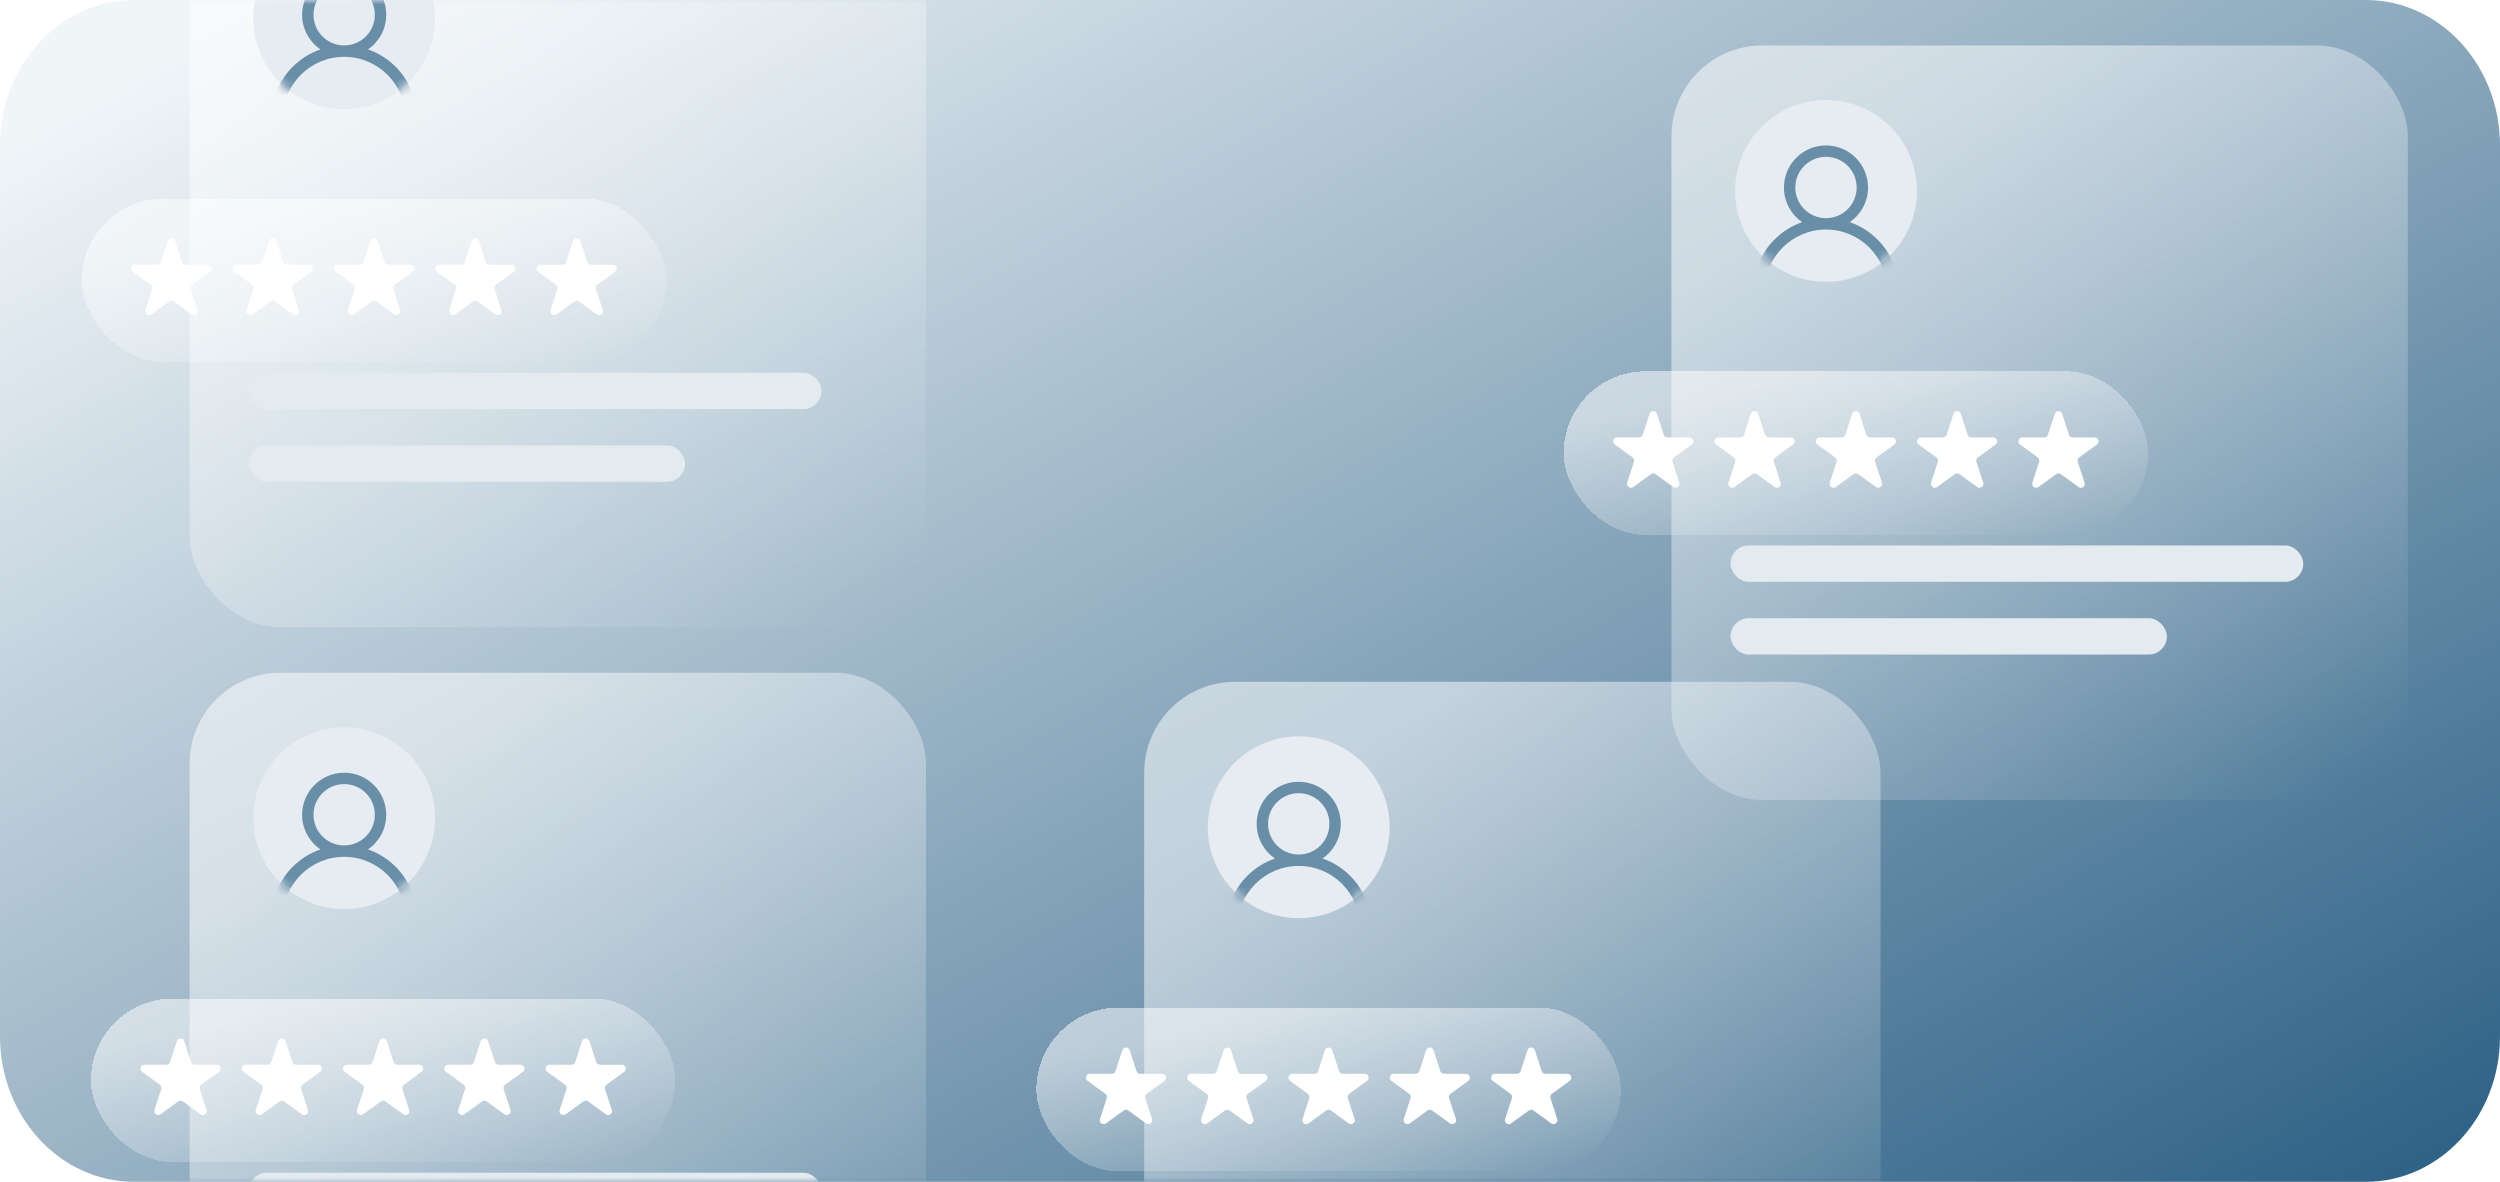 <svg width="275" height="130" viewBox="0 0 275 130" fill="none" xmlns="http://www.w3.org/2000/svg">
<path d="M0 16C0 7.163 6.611 0 14.765 0H260.235C268.389 0 275 7.163 275 16V114C275 122.837 268.389 130 260.235 130H14.765C6.611 130 0 122.837 0 114V16Z" fill="url(#paint0_linear_1284_15126)"/>
<mask id="mask0_1284_15126" style="mask-type:alpha" maskUnits="userSpaceOnUse" x="0" y="0" width="275" height="130">
<path d="M0 13.652C0 6.112 6.112 0 13.652 0H261.348C268.888 0 275 6.112 275 13.652V116.348C275 123.888 268.888 130 261.348 130H13.652C6.112 130 0 123.888 0 116.348V13.652Z" fill="white"/>
</mask>
<g mask="url(#mask0_1284_15126)">
<rect x="183.859" y="5" width="81" height="83" rx="10" fill="url(#paint1_linear_1284_15126)"/>
<circle cx="200.859" cy="21" r="10" fill="#E6ECF1"/>
<mask id="mask1_1284_15126" style="mask-type:alpha" maskUnits="userSpaceOnUse" x="190" y="11" width="21" height="20">
<circle cx="200.859" cy="21" r="10" fill="#D9D9D9"/>
</mask>
<g mask="url(#mask1_1284_15126)">
<path d="M206.516 26.343C205.645 25.472 204.608 24.827 203.476 24.436C204.688 23.602 205.484 22.205 205.484 20.625C205.484 18.075 203.41 16 200.859 16C198.309 16 196.234 18.075 196.234 20.625C196.234 22.205 197.031 23.602 198.243 24.436C197.111 24.827 196.074 25.472 195.203 26.343C193.692 27.854 192.859 29.863 192.859 32H194.109C194.109 28.278 197.137 25.25 200.859 25.25C204.581 25.25 207.609 28.278 207.609 32H208.859C208.859 29.863 208.027 27.854 206.516 26.343ZM200.859 24C198.998 24 197.484 22.486 197.484 20.625C197.484 18.764 198.998 17.25 200.859 17.25C202.72 17.25 204.234 18.764 204.234 20.625C204.234 22.486 202.72 24 200.859 24Z" fill="#688EA8"/>
</g>
<rect x="190.359" y="60" width="63" height="4" rx="2" fill="#E4EBF0"/>
<rect x="190.359" y="68" width="48" height="4" rx="2" fill="#E4EBF0"/>
<g filter="url(#filter0_di_1284_15126)">
<rect x="169" y="34.84" width="64.286" height="18" rx="9" fill="url(#paint2_linear_1284_15126)" shape-rendering="crispEdges"/>
<path d="M178.453 39.524C178.581 39.129 179.14 39.129 179.268 39.524L180.015 41.823C180.073 42 180.237 42.119 180.423 42.119H182.84C183.255 42.119 183.428 42.651 183.092 42.895L181.136 44.316C180.986 44.425 180.923 44.618 180.981 44.795L181.728 47.094C181.856 47.489 181.404 47.817 181.068 47.573L179.112 46.152C178.962 46.043 178.759 46.043 178.609 46.152L176.653 47.573C176.317 47.817 175.865 47.489 175.993 47.094L176.74 44.795C176.798 44.618 176.735 44.425 176.585 44.316L174.629 42.895C174.293 42.651 174.466 42.119 174.881 42.119H177.298C177.484 42.119 177.648 42 177.706 41.823L178.453 39.524Z" fill="white"/>
<path d="M189.594 39.524C189.722 39.129 190.28 39.129 190.409 39.524L191.156 41.823C191.213 42 191.378 42.119 191.563 42.119H193.981C194.396 42.119 194.569 42.651 194.233 42.895L192.277 44.316C192.127 44.425 192.064 44.618 192.121 44.795L192.868 47.094C192.997 47.489 192.545 47.817 192.209 47.573L190.253 46.152C190.103 46.043 189.899 46.043 189.749 46.152L187.793 47.573C187.458 47.817 187.006 47.489 187.134 47.094L187.881 44.795C187.938 44.618 187.875 44.425 187.725 44.316L185.769 42.895C185.434 42.651 185.606 42.119 186.021 42.119H188.439C188.625 42.119 188.789 42 188.846 41.823L189.594 39.524Z" fill="white"/>
<path d="M200.734 39.524C200.862 39.129 201.421 39.129 201.549 39.524L202.296 41.823C202.354 42 202.518 42.119 202.704 42.119H205.121C205.537 42.119 205.709 42.651 205.373 42.895L203.418 44.316C203.267 44.425 203.205 44.618 203.262 44.795L204.009 47.094C204.137 47.489 203.685 47.817 203.349 47.573L201.394 46.152C201.243 46.043 201.04 46.043 200.89 46.152L198.934 47.573C198.598 47.817 198.146 47.489 198.275 47.094L199.022 44.795C199.079 44.618 199.016 44.425 198.866 44.316L196.91 42.895C196.574 42.651 196.747 42.119 197.162 42.119H199.58C199.765 42.119 199.93 42 199.987 41.823L200.734 39.524Z" fill="white"/>
<path d="M211.875 39.524C212.003 39.129 212.562 39.129 212.69 39.524L213.437 41.823C213.494 42 213.659 42.119 213.845 42.119H216.262C216.677 42.119 216.85 42.651 216.514 42.895L214.558 44.316C214.408 44.425 214.345 44.618 214.403 44.795L215.15 47.094C215.278 47.489 214.826 47.817 214.49 47.573L212.534 46.152C212.384 46.043 212.181 46.043 212.03 46.152L210.075 47.573C209.739 47.817 209.287 47.489 209.415 47.094L210.162 44.795C210.22 44.618 210.157 44.425 210.007 44.316L208.051 42.895C207.715 42.651 207.887 42.119 208.303 42.119H210.72C210.906 42.119 211.07 42 211.128 41.823L211.875 39.524Z" fill="white"/>
<path d="M223.023 39.524C223.152 39.129 223.71 39.129 223.838 39.524L224.585 41.823C224.643 42 224.807 42.119 224.993 42.119H227.411C227.826 42.119 227.998 42.651 227.662 42.895L225.707 44.316C225.556 44.425 225.494 44.618 225.551 44.795L226.298 47.094C226.426 47.489 225.974 47.817 225.639 47.573L223.683 46.152C223.533 46.043 223.329 46.043 223.179 46.152L221.223 47.573C220.887 47.817 220.435 47.489 220.564 47.094L221.311 44.795C221.368 44.618 221.305 44.425 221.155 44.316L219.199 42.895C218.863 42.651 219.036 42.119 219.451 42.119H221.869C222.054 42.119 222.219 42 222.276 41.823L223.023 39.524Z" fill="white"/>
</g>
<rect x="20.859" y="-14" width="81" height="83" rx="10" fill="url(#paint3_linear_1284_15126)"/>
<circle cx="37.859" cy="2" r="10" fill="#E6ECF1"/>
<mask id="mask2_1284_15126" style="mask-type:alpha" maskUnits="userSpaceOnUse" x="27" y="-8" width="21" height="20">
<circle cx="37.859" cy="2" r="10" fill="#D9D9D9"/>
</mask>
<g mask="url(#mask2_1284_15126)">
<path d="M43.516 7.343C42.645 6.472 41.608 5.827 40.476 5.436C41.688 4.602 42.484 3.205 42.484 1.625C42.484 -0.925 40.41 -3 37.859 -3C35.309 -3 33.234 -0.925 33.234 1.625C33.234 3.205 34.031 4.602 35.243 5.436C34.111 5.827 33.074 6.472 32.203 7.343C30.692 8.854 29.859 10.863 29.859 13H31.109C31.109 9.278 34.137 6.25 37.859 6.25C41.581 6.25 44.609 9.278 44.609 13H45.859C45.859 10.863 45.027 8.854 43.516 7.343ZM37.859 5C35.998 5 34.484 3.486 34.484 1.625C34.484 -0.236 35.998 -1.75 37.859 -1.75C39.72 -1.75 41.234 -0.236 41.234 1.625C41.234 3.486 39.72 5 37.859 5Z" fill="#688EA8"/>
</g>
<rect x="27.359" y="41" width="63" height="4" rx="2" fill="#E4EBF0"/>
<rect x="27.359" y="49" width="48" height="4" rx="2" fill="#E4EBF0"/>
<g filter="url(#filter1_di_1284_15126)">
<rect x="6" y="15.84" width="64.286" height="18" rx="9" fill="url(#paint4_linear_1284_15126)" shape-rendering="crispEdges"/>
<path d="M15.453 20.524C15.581 20.129 16.14 20.129 16.268 20.524L17.015 22.823C17.073 23 17.237 23.119 17.423 23.119H19.84C20.255 23.119 20.428 23.651 20.092 23.895L18.136 25.316C17.986 25.425 17.923 25.618 17.981 25.795L18.728 28.094C18.856 28.489 18.404 28.817 18.068 28.573L16.112 27.152C15.962 27.043 15.759 27.043 15.609 27.152L13.653 28.573C13.317 28.817 12.865 28.489 12.993 28.094L13.74 25.795C13.798 25.618 13.735 25.425 13.585 25.316L11.629 23.895C11.293 23.651 11.466 23.119 11.881 23.119H14.298C14.484 23.119 14.649 23 14.706 22.823L15.453 20.524Z" fill="white"/>
<path d="M26.593 20.524C26.722 20.129 27.28 20.129 27.409 20.524L28.156 22.823C28.213 23 28.378 23.119 28.563 23.119H30.981C31.396 23.119 31.569 23.651 31.233 23.895L29.277 25.316C29.127 25.425 29.064 25.618 29.121 25.795L29.868 28.094C29.997 28.489 29.545 28.817 29.209 28.573L27.253 27.152C27.103 27.043 26.899 27.043 26.749 27.152L24.793 28.573C24.457 28.817 24.006 28.489 24.134 28.094L24.881 25.795C24.938 25.618 24.875 25.425 24.725 25.316L22.77 23.895C22.434 23.651 22.606 23.119 23.021 23.119H25.439C25.625 23.119 25.789 23 25.846 22.823L26.593 20.524Z" fill="white"/>
<path d="M37.734 20.524C37.862 20.129 38.421 20.129 38.549 20.524L39.296 22.823C39.354 23 39.518 23.119 39.704 23.119H42.121C42.537 23.119 42.709 23.651 42.373 23.895L40.418 25.316C40.267 25.425 40.205 25.618 40.262 25.795L41.009 28.094C41.137 28.489 40.685 28.817 40.349 28.573L38.394 27.152C38.243 27.043 38.04 27.043 37.89 27.152L35.934 28.573C35.598 28.817 35.146 28.489 35.275 28.094L36.022 25.795C36.079 25.618 36.016 25.425 35.866 25.316L33.91 23.895C33.574 23.651 33.747 23.119 34.162 23.119H36.58C36.765 23.119 36.93 23 36.987 22.823L37.734 20.524Z" fill="white"/>
<path d="M48.875 20.524C49.003 20.129 49.562 20.129 49.69 20.524L50.437 22.823C50.494 23 50.659 23.119 50.845 23.119H53.262C53.677 23.119 53.85 23.651 53.514 23.895L51.558 25.316C51.408 25.425 51.345 25.618 51.403 25.795L52.15 28.094C52.278 28.489 51.826 28.817 51.49 28.573L49.534 27.152C49.384 27.043 49.181 27.043 49.031 27.152L47.075 28.573C46.739 28.817 46.287 28.489 46.415 28.094L47.162 25.795C47.22 25.618 47.157 25.425 47.007 25.316L45.051 23.895C44.715 23.651 44.888 23.119 45.303 23.119H47.72C47.906 23.119 48.07 23 48.128 22.823L48.875 20.524Z" fill="white"/>
<path d="M60.023 20.524C60.151 20.129 60.71 20.129 60.838 20.524L61.585 22.823C61.643 23 61.807 23.119 61.993 23.119H64.41C64.826 23.119 64.998 23.651 64.662 23.895L62.707 25.316C62.556 25.425 62.494 25.618 62.551 25.795L63.298 28.094C63.426 28.489 62.974 28.817 62.639 28.573L60.683 27.152C60.532 27.043 60.329 27.043 60.179 27.152L58.223 28.573C57.887 28.817 57.435 28.489 57.564 28.094L58.311 25.795C58.368 25.618 58.305 25.425 58.155 25.316L56.199 23.895C55.863 23.651 56.036 23.119 56.451 23.119H58.869C59.054 23.119 59.219 23 59.276 22.823L60.023 20.524Z" fill="white"/>
</g>
<rect x="20.859" y="74" width="81" height="83" rx="10" fill="url(#paint5_linear_1284_15126)"/>
<circle cx="37.859" cy="90" r="10" fill="#E6ECF1"/>
<mask id="mask3_1284_15126" style="mask-type:alpha" maskUnits="userSpaceOnUse" x="27" y="80" width="21" height="20">
<circle cx="37.859" cy="90" r="10" fill="#D9D9D9"/>
</mask>
<g mask="url(#mask3_1284_15126)">
<path d="M43.516 95.343C42.645 94.472 41.608 93.827 40.476 93.436C41.688 92.602 42.484 91.205 42.484 89.625C42.484 87.075 40.41 85 37.859 85C35.309 85 33.234 87.075 33.234 89.625C33.234 91.205 34.031 92.602 35.243 93.436C34.111 93.827 33.074 94.472 32.203 95.343C30.692 96.854 29.859 98.863 29.859 101H31.109C31.109 97.278 34.137 94.25 37.859 94.25C41.581 94.25 44.609 97.278 44.609 101H45.859C45.859 98.863 45.027 96.854 43.516 95.343ZM37.859 93C35.998 93 34.484 91.486 34.484 89.625C34.484 87.764 35.998 86.25 37.859 86.25C39.72 86.25 41.234 87.764 41.234 89.625C41.234 91.486 39.72 93 37.859 93Z" fill="#688EA8"/>
</g>
<rect x="27.359" y="129" width="63" height="4" rx="2" fill="#E4EBF0"/>
<g filter="url(#filter2_di_1284_15126)">
<rect x="6" y="103.84" width="64.286" height="18" rx="9" fill="url(#paint6_linear_1284_15126)" shape-rendering="crispEdges"/>
<path d="M15.453 108.524C15.581 108.129 16.14 108.129 16.268 108.524L17.015 110.823C17.073 111 17.237 111.119 17.423 111.119H19.84C20.255 111.119 20.428 111.651 20.092 111.895L18.136 113.316C17.986 113.425 17.923 113.618 17.981 113.795L18.728 116.094C18.856 116.489 18.404 116.817 18.068 116.573L16.112 115.152C15.962 115.043 15.759 115.043 15.609 115.152L13.653 116.573C13.317 116.817 12.865 116.489 12.993 116.094L13.74 113.795C13.798 113.618 13.735 113.425 13.585 113.316L11.629 111.895C11.293 111.651 11.466 111.119 11.881 111.119H14.298C14.484 111.119 14.649 111 14.706 110.823L15.453 108.524Z" fill="white"/>
<path d="M26.593 108.524C26.722 108.129 27.28 108.129 27.409 108.524L28.156 110.823C28.213 111 28.378 111.119 28.563 111.119H30.981C31.396 111.119 31.569 111.651 31.233 111.895L29.277 113.316C29.127 113.425 29.064 113.618 29.121 113.795L29.868 116.094C29.997 116.489 29.545 116.817 29.209 116.573L27.253 115.152C27.103 115.043 26.899 115.043 26.749 115.152L24.793 116.573C24.457 116.817 24.006 116.489 24.134 116.094L24.881 113.795C24.938 113.618 24.875 113.425 24.725 113.316L22.77 111.895C22.434 111.651 22.606 111.119 23.021 111.119H25.439C25.625 111.119 25.789 111 25.846 110.823L26.593 108.524Z" fill="white"/>
<path d="M37.734 108.524C37.862 108.129 38.421 108.129 38.549 108.524L39.296 110.823C39.354 111 39.518 111.119 39.704 111.119H42.121C42.537 111.119 42.709 111.651 42.373 111.895L40.418 113.316C40.267 113.425 40.205 113.618 40.262 113.795L41.009 116.094C41.137 116.489 40.685 116.817 40.349 116.573L38.394 115.152C38.243 115.043 38.04 115.043 37.89 115.152L35.934 116.573C35.598 116.817 35.146 116.489 35.275 116.094L36.022 113.795C36.079 113.618 36.016 113.425 35.866 113.316L33.91 111.895C33.574 111.651 33.747 111.119 34.162 111.119H36.58C36.765 111.119 36.93 111 36.987 110.823L37.734 108.524Z" fill="white"/>
<path d="M48.875 108.524C49.003 108.129 49.562 108.129 49.69 108.524L50.437 110.823C50.494 111 50.659 111.119 50.845 111.119H53.262C53.677 111.119 53.85 111.651 53.514 111.895L51.558 113.316C51.408 113.425 51.345 113.618 51.403 113.795L52.15 116.094C52.278 116.489 51.826 116.817 51.49 116.573L49.534 115.152C49.384 115.043 49.181 115.043 49.031 115.152L47.075 116.573C46.739 116.817 46.287 116.489 46.415 116.094L47.162 113.795C47.22 113.618 47.157 113.425 47.007 113.316L45.051 111.895C44.715 111.651 44.888 111.119 45.303 111.119H47.72C47.906 111.119 48.07 111 48.128 110.823L48.875 108.524Z" fill="white"/>
<path d="M60.023 108.524C60.151 108.129 60.71 108.129 60.838 108.524L61.585 110.823C61.643 111 61.807 111.119 61.993 111.119H64.41C64.826 111.119 64.998 111.651 64.662 111.895L62.707 113.316C62.556 113.425 62.494 113.618 62.551 113.795L63.298 116.094C63.426 116.489 62.974 116.817 62.639 116.573L60.683 115.152C60.532 115.043 60.329 115.043 60.179 115.152L58.223 116.573C57.887 116.817 57.435 116.489 57.564 116.094L58.311 113.795C58.368 113.618 58.305 113.425 58.155 113.316L56.199 111.895C55.863 111.651 56.036 111.119 56.451 111.119H58.869C59.054 111.119 59.219 111 59.276 110.823L60.023 108.524Z" fill="white"/>
</g>
<rect x="125.859" y="75" width="81" height="83" rx="10" fill="url(#paint7_linear_1284_15126)"/>
<circle cx="142.859" cy="91" r="10" fill="#E6ECF1"/>
<mask id="mask4_1284_15126" style="mask-type:alpha" maskUnits="userSpaceOnUse" x="132" y="81" width="21" height="20">
<circle cx="142.859" cy="91" r="10" fill="#D9D9D9"/>
</mask>
<g mask="url(#mask4_1284_15126)">
<path d="M148.516 96.343C147.645 95.472 146.608 94.827 145.476 94.436C146.688 93.602 147.484 92.205 147.484 90.625C147.484 88.075 145.41 86 142.859 86C140.309 86 138.234 88.075 138.234 90.625C138.234 92.205 139.031 93.602 140.243 94.436C139.111 94.827 138.074 95.472 137.203 96.343C135.692 97.854 134.859 99.863 134.859 102H136.109C136.109 98.278 139.137 95.25 142.859 95.25C146.581 95.25 149.609 98.278 149.609 102H150.859C150.859 99.863 150.027 97.854 148.516 96.343ZM142.859 94C140.998 94 139.484 92.486 139.484 90.625C139.484 88.764 140.998 87.25 142.859 87.25C144.72 87.25 146.234 88.764 146.234 90.625C146.234 92.486 144.72 94 142.859 94Z" fill="#688EA8"/>
</g>
<g filter="url(#filter3_di_1284_15126)">
<rect x="111" y="104.84" width="64.286" height="18" rx="9" fill="url(#paint8_linear_1284_15126)" shape-rendering="crispEdges"/>
<path d="M120.453 109.524C120.581 109.129 121.14 109.129 121.268 109.524L122.015 111.823C122.073 112 122.237 112.119 122.423 112.119H124.84C125.255 112.119 125.428 112.651 125.092 112.895L123.136 114.316C122.986 114.425 122.923 114.618 122.981 114.795L123.728 117.094C123.856 117.489 123.404 117.817 123.068 117.573L121.112 116.152C120.962 116.043 120.759 116.043 120.609 116.152L118.653 117.573C118.317 117.817 117.865 117.489 117.993 117.094L118.74 114.795C118.798 114.618 118.735 114.425 118.585 114.316L116.629 112.895C116.293 112.651 116.466 112.119 116.881 112.119H119.298C119.484 112.119 119.648 112 119.706 111.823L120.453 109.524Z" fill="white"/>
<path d="M131.594 109.524C131.722 109.129 132.28 109.129 132.409 109.524L133.156 111.823C133.213 112 133.378 112.119 133.563 112.119H135.981C136.396 112.119 136.569 112.651 136.233 112.895L134.277 114.316C134.127 114.425 134.064 114.618 134.121 114.795L134.868 117.094C134.997 117.489 134.545 117.817 134.209 117.573L132.253 116.152C132.103 116.043 131.899 116.043 131.749 116.152L129.793 117.573C129.458 117.817 129.006 117.489 129.134 117.094L129.881 114.795C129.938 114.618 129.875 114.425 129.725 114.316L127.769 112.895C127.434 112.651 127.606 112.119 128.021 112.119H130.439C130.625 112.119 130.789 112 130.846 111.823L131.594 109.524Z" fill="white"/>
<path d="M142.734 109.524C142.862 109.129 143.421 109.129 143.549 109.524L144.296 111.823C144.354 112 144.518 112.119 144.704 112.119H147.121C147.537 112.119 147.709 112.651 147.373 112.895L145.418 114.316C145.267 114.425 145.205 114.618 145.262 114.795L146.009 117.094C146.137 117.489 145.685 117.817 145.349 117.573L143.394 116.152C143.243 116.043 143.04 116.043 142.89 116.152L140.934 117.573C140.598 117.817 140.146 117.489 140.275 117.094L141.022 114.795C141.079 114.618 141.016 114.425 140.866 114.316L138.91 112.895C138.574 112.651 138.747 112.119 139.162 112.119H141.58C141.765 112.119 141.93 112 141.987 111.823L142.734 109.524Z" fill="white"/>
<path d="M153.875 109.524C154.003 109.129 154.562 109.129 154.69 109.524L155.437 111.823C155.494 112 155.659 112.119 155.845 112.119H158.262C158.677 112.119 158.85 112.651 158.514 112.895L156.558 114.316C156.408 114.425 156.345 114.618 156.403 114.795L157.15 117.094C157.278 117.489 156.826 117.817 156.49 117.573L154.534 116.152C154.384 116.043 154.181 116.043 154.03 116.152L152.075 117.573C151.739 117.817 151.287 117.489 151.415 117.094L152.162 114.795C152.22 114.618 152.157 114.425 152.007 114.316L150.051 112.895C149.715 112.651 149.887 112.119 150.303 112.119H152.72C152.906 112.119 153.07 112 153.128 111.823L153.875 109.524Z" fill="white"/>
<path d="M165.023 109.524C165.152 109.129 165.71 109.129 165.838 109.524L166.585 111.823C166.643 112 166.807 112.119 166.993 112.119H169.411C169.826 112.119 169.998 112.651 169.662 112.895L167.707 114.316C167.556 114.425 167.494 114.618 167.551 114.795L168.298 117.094C168.426 117.489 167.974 117.817 167.639 117.573L165.683 116.152C165.533 116.043 165.329 116.043 165.179 116.152L163.223 117.573C162.887 117.817 162.435 117.489 162.564 117.094L163.311 114.795C163.368 114.618 163.305 114.425 163.155 114.316L161.199 112.895C160.863 112.651 161.036 112.119 161.451 112.119H163.869C164.054 112.119 164.219 112 164.276 111.823L165.023 109.524Z" fill="white"/>
</g>
</g>
<defs>
<filter id="filter0_di_1284_15126" x="164.5" y="30.34" width="79.289" height="33" filterUnits="userSpaceOnUse" color-interpolation-filters="sRGB">
<feFlood flood-opacity="0" result="BackgroundImageFix"/>
<feColorMatrix in="SourceAlpha" type="matrix" values="0 0 0 0 0 0 0 0 0 0 0 0 0 0 0 0 0 0 127 0" result="hardAlpha"/>
<feOffset dx="3" dy="3"/>
<feGaussianBlur stdDeviation="3.75"/>
<feComposite in2="hardAlpha" operator="out"/>
<feColorMatrix type="matrix" values="0 0 0 0 0.281 0 0 0 0 0.455 0 0 0 0 0.571 0 0 0 0.8 0"/>
<feBlend mode="normal" in2="BackgroundImageFix" result="effect1_dropShadow_1284_15126"/>
<feBlend mode="normal" in="SourceGraphic" in2="effect1_dropShadow_1284_15126" result="shape"/>
<feColorMatrix in="SourceAlpha" type="matrix" values="0 0 0 0 0 0 0 0 0 0 0 0 0 0 0 0 0 0 127 0" result="hardAlpha"/>
<feOffset dy="3"/>
<feGaussianBlur stdDeviation="1.5"/>
<feComposite in2="hardAlpha" operator="arithmetic" k2="-1" k3="1"/>
<feColorMatrix type="matrix" values="0 0 0 0 1 0 0 0 0 1 0 0 0 0 1 0 0 0 0.25 0"/>
<feBlend mode="overlay" in2="shape" result="effect2_innerShadow_1284_15126"/>
</filter>
<filter id="filter1_di_1284_15126" x="1.5" y="11.34" width="79.289" height="33" filterUnits="userSpaceOnUse" color-interpolation-filters="sRGB">
<feFlood flood-opacity="0" result="BackgroundImageFix"/>
<feColorMatrix in="SourceAlpha" type="matrix" values="0 0 0 0 0 0 0 0 0 0 0 0 0 0 0 0 0 0 127 0" result="hardAlpha"/>
<feOffset dx="3" dy="3"/>
<feGaussianBlur stdDeviation="3.75"/>
<feComposite in2="hardAlpha" operator="out"/>
<feColorMatrix type="matrix" values="0 0 0 0 0.281 0 0 0 0 0.455 0 0 0 0 0.571 0 0 0 0.4 0"/>
<feBlend mode="normal" in2="BackgroundImageFix" result="effect1_dropShadow_1284_15126"/>
<feBlend mode="normal" in="SourceGraphic" in2="effect1_dropShadow_1284_15126" result="shape"/>
<feColorMatrix in="SourceAlpha" type="matrix" values="0 0 0 0 0 0 0 0 0 0 0 0 0 0 0 0 0 0 127 0" result="hardAlpha"/>
<feOffset dy="3"/>
<feGaussianBlur stdDeviation="1.5"/>
<feComposite in2="hardAlpha" operator="arithmetic" k2="-1" k3="1"/>
<feColorMatrix type="matrix" values="0 0 0 0 1 0 0 0 0 1 0 0 0 0 1 0 0 0 0.25 0"/>
<feBlend mode="overlay" in2="shape" result="effect2_innerShadow_1284_15126"/>
</filter>
<filter id="filter2_di_1284_15126" x="2.5" y="99.34" width="79.289" height="33" filterUnits="userSpaceOnUse" color-interpolation-filters="sRGB">
<feFlood flood-opacity="0" result="BackgroundImageFix"/>
<feColorMatrix in="SourceAlpha" type="matrix" values="0 0 0 0 0 0 0 0 0 0 0 0 0 0 0 0 0 0 127 0" result="hardAlpha"/>
<feOffset dx="4" dy="3"/>
<feGaussianBlur stdDeviation="3.75"/>
<feComposite in2="hardAlpha" operator="out"/>
<feColorMatrix type="matrix" values="0 0 0 0 0.281 0 0 0 0 0.455 0 0 0 0 0.571 0 0 0 0.4 0"/>
<feBlend mode="normal" in2="BackgroundImageFix" result="effect1_dropShadow_1284_15126"/>
<feBlend mode="normal" in="SourceGraphic" in2="effect1_dropShadow_1284_15126" result="shape"/>
<feColorMatrix in="SourceAlpha" type="matrix" values="0 0 0 0 0 0 0 0 0 0 0 0 0 0 0 0 0 0 127 0" result="hardAlpha"/>
<feOffset dy="3"/>
<feGaussianBlur stdDeviation="1.5"/>
<feComposite in2="hardAlpha" operator="arithmetic" k2="-1" k3="1"/>
<feColorMatrix type="matrix" values="0 0 0 0 1 0 0 0 0 1 0 0 0 0 1 0 0 0 0.25 0"/>
<feBlend mode="overlay" in2="shape" result="effect2_innerShadow_1284_15126"/>
</filter>
<filter id="filter3_di_1284_15126" x="106.5" y="100.34" width="79.289" height="33" filterUnits="userSpaceOnUse" color-interpolation-filters="sRGB">
<feFlood flood-opacity="0" result="BackgroundImageFix"/>
<feColorMatrix in="SourceAlpha" type="matrix" values="0 0 0 0 0 0 0 0 0 0 0 0 0 0 0 0 0 0 127 0" result="hardAlpha"/>
<feOffset dx="3" dy="3"/>
<feGaussianBlur stdDeviation="3.75"/>
<feComposite in2="hardAlpha" operator="out"/>
<feColorMatrix type="matrix" values="0 0 0 0 0.281 0 0 0 0 0.455 0 0 0 0 0.571 0 0 0 0.8 0"/>
<feBlend mode="normal" in2="BackgroundImageFix" result="effect1_dropShadow_1284_15126"/>
<feBlend mode="normal" in="SourceGraphic" in2="effect1_dropShadow_1284_15126" result="shape"/>
<feColorMatrix in="SourceAlpha" type="matrix" values="0 0 0 0 0 0 0 0 0 0 0 0 0 0 0 0 0 0 127 0" result="hardAlpha"/>
<feOffset dy="3"/>
<feGaussianBlur stdDeviation="1.5"/>
<feComposite in2="hardAlpha" operator="arithmetic" k2="-1" k3="1"/>
<feColorMatrix type="matrix" values="0 0 0 0 1 0 0 0 0 1 0 0 0 0 1 0 0 0 0.25 0"/>
<feBlend mode="overlay" in2="shape" result="effect2_innerShadow_1284_15126"/>
</filter>
<linearGradient id="paint0_linear_1284_15126" x1="111.661" y1="-48" x2="235.079" y2="174.959" gradientUnits="userSpaceOnUse">
<stop offset="0.006" stop-color="#F0F5F8"/>
<stop offset="1" stop-color="#19527A"/>
</linearGradient>
<linearGradient id="paint1_linear_1284_15126" x1="198.302" y1="21.691" x2="250.856" y2="91.868" gradientUnits="userSpaceOnUse">
<stop stop-color="white" stop-opacity="0.52"/>
<stop offset="1" stop-color="white" stop-opacity="0"/>
</linearGradient>
<linearGradient id="paint2_linear_1284_15126" x1="180.462" y1="38.46" x2="185.128" y2="61.259" gradientUnits="userSpaceOnUse">
<stop stop-color="white" stop-opacity="0.52"/>
<stop offset="1" stop-color="white" stop-opacity="0"/>
</linearGradient>
<linearGradient id="paint3_linear_1284_15126" x1="35.302" y1="2.691" x2="87.856" y2="72.868" gradientUnits="userSpaceOnUse">
<stop stop-color="white" stop-opacity="0.52"/>
<stop offset="1" stop-color="white" stop-opacity="0"/>
</linearGradient>
<linearGradient id="paint4_linear_1284_15126" x1="17.462" y1="19.46" x2="22.128" y2="42.259" gradientUnits="userSpaceOnUse">
<stop stop-color="white" stop-opacity="0.52"/>
<stop offset="1" stop-color="white" stop-opacity="0"/>
</linearGradient>
<linearGradient id="paint5_linear_1284_15126" x1="35.302" y1="90.691" x2="87.856" y2="160.869" gradientUnits="userSpaceOnUse">
<stop stop-color="white" stop-opacity="0.52"/>
<stop offset="1" stop-color="white" stop-opacity="0"/>
</linearGradient>
<linearGradient id="paint6_linear_1284_15126" x1="17.462" y1="107.46" x2="22.128" y2="130.259" gradientUnits="userSpaceOnUse">
<stop stop-color="white" stop-opacity="0.52"/>
<stop offset="1" stop-color="white" stop-opacity="0"/>
</linearGradient>
<linearGradient id="paint7_linear_1284_15126" x1="140.302" y1="91.691" x2="192.856" y2="161.869" gradientUnits="userSpaceOnUse">
<stop stop-color="white" stop-opacity="0.52"/>
<stop offset="1" stop-color="white" stop-opacity="0"/>
</linearGradient>
<linearGradient id="paint8_linear_1284_15126" x1="122.462" y1="108.46" x2="127.128" y2="131.259" gradientUnits="userSpaceOnUse">
<stop stop-color="white" stop-opacity="0.52"/>
<stop offset="1" stop-color="white" stop-opacity="0"/>
</linearGradient>
</defs>
</svg>

